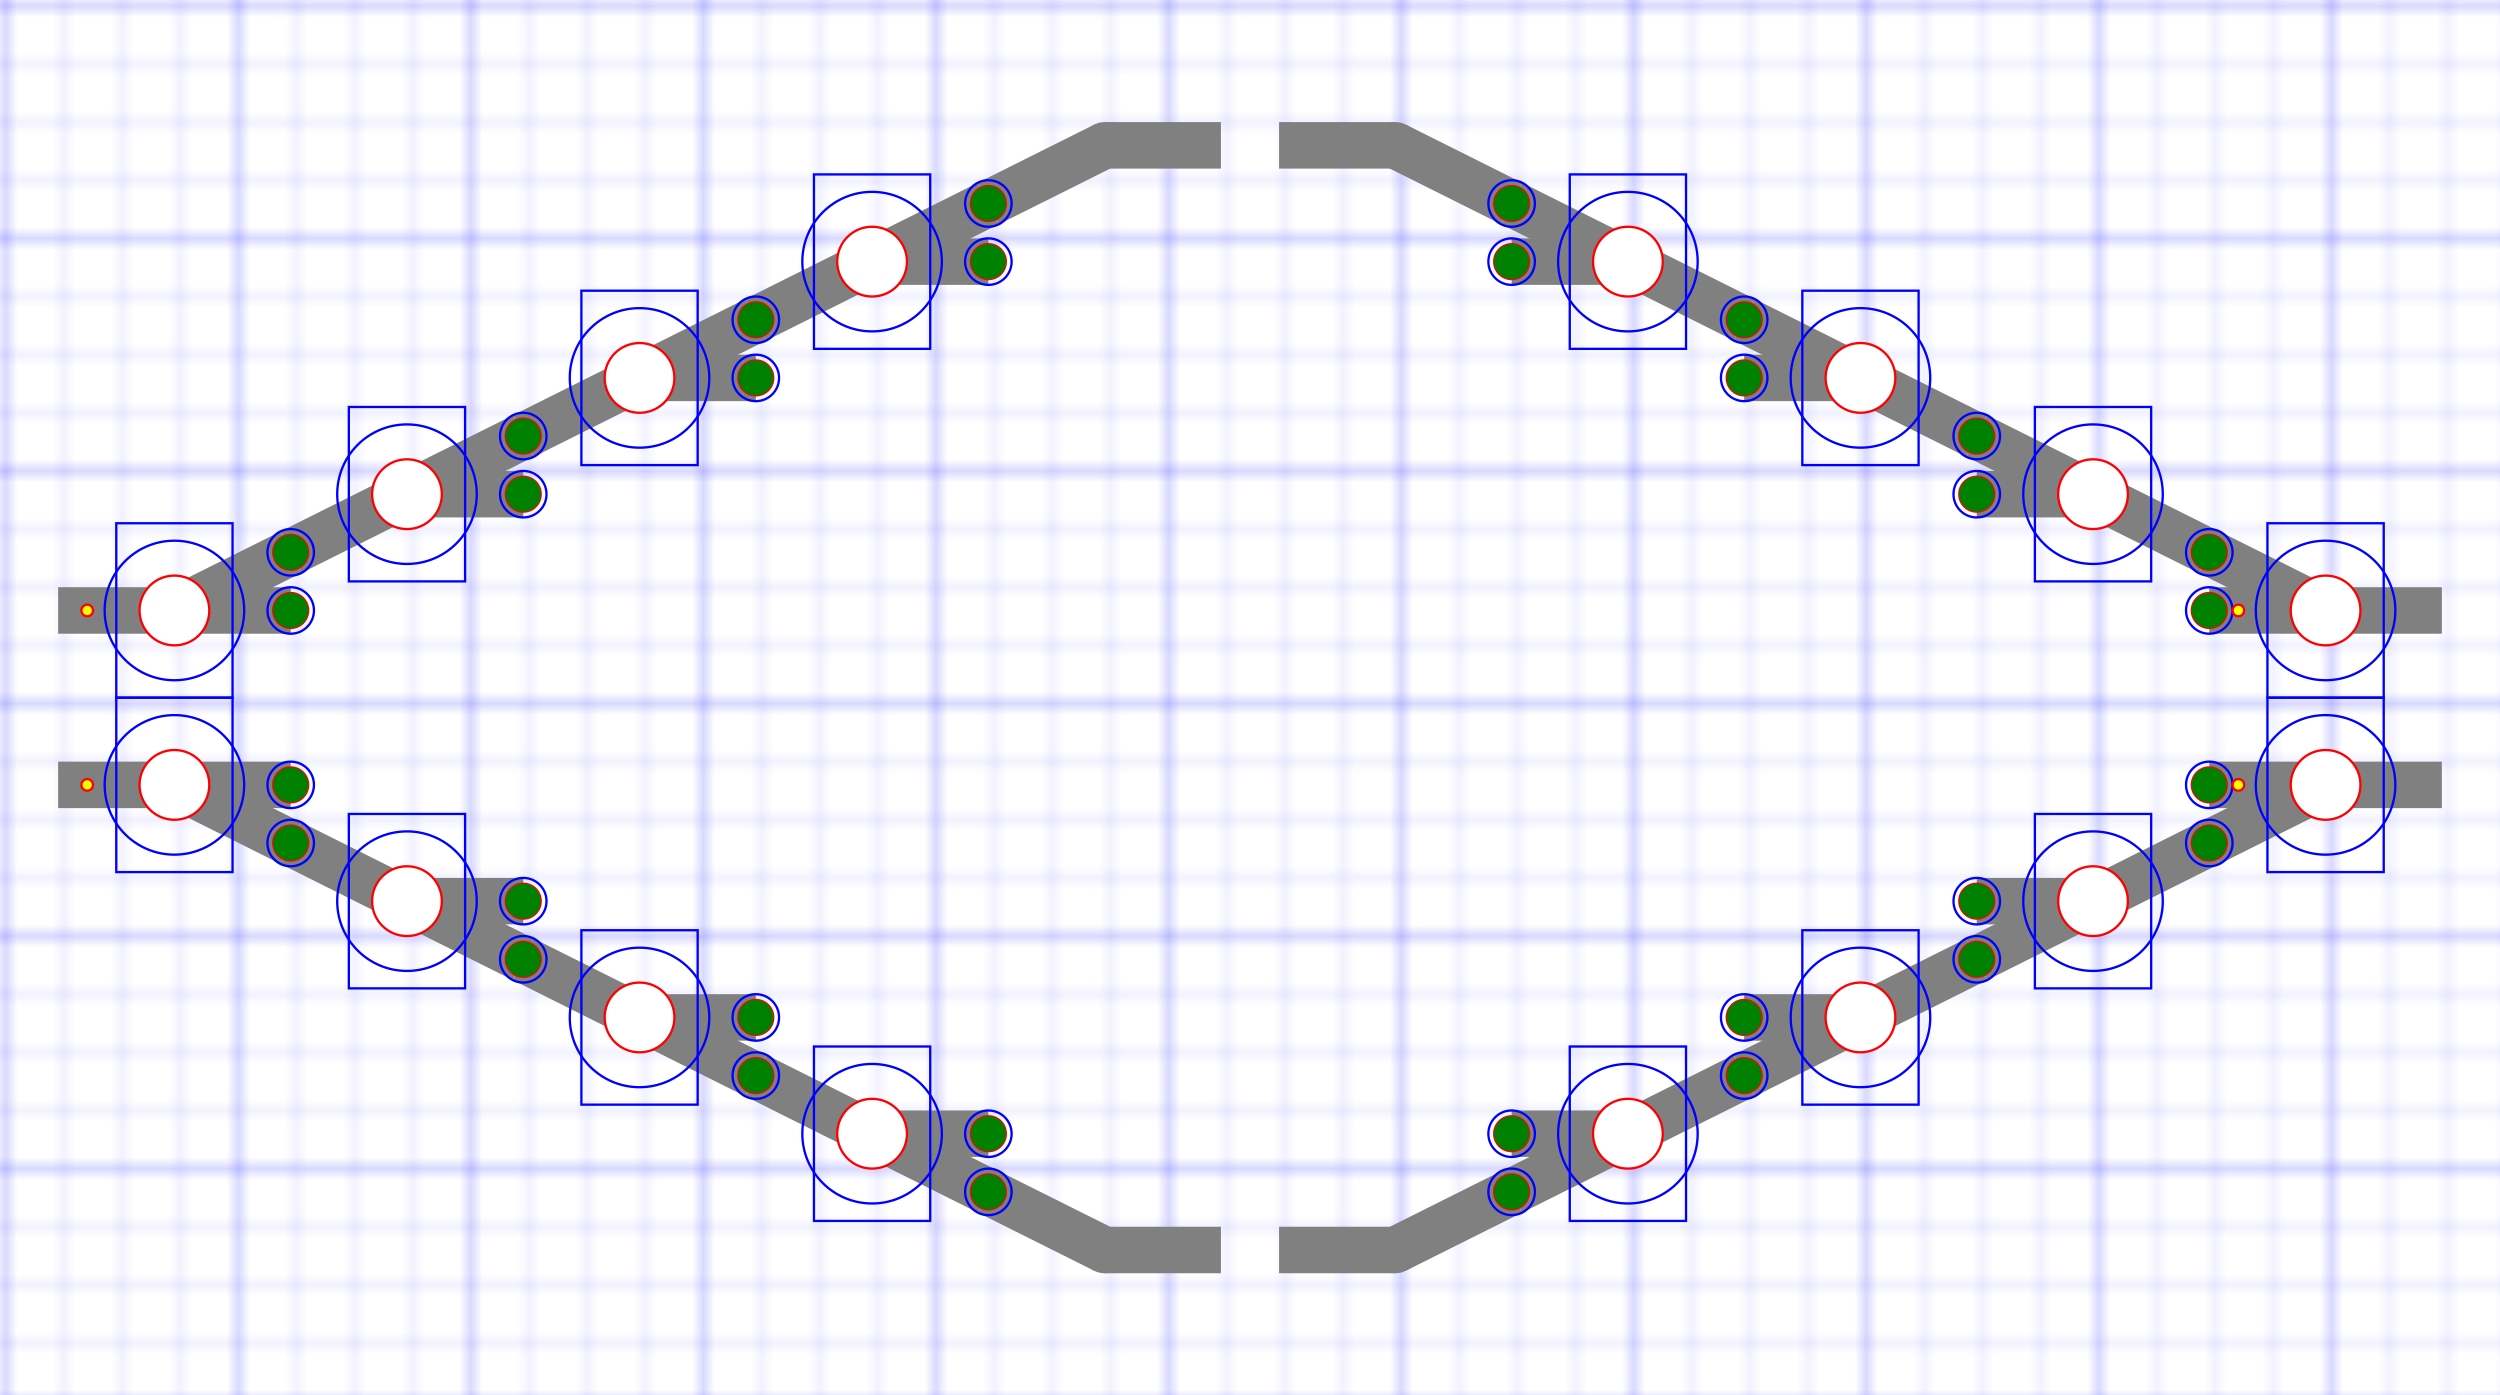 <?xml version="1.0" encoding="utf-8" ?>
<svg baseProfile="full" height="12.0cm" version="1.1" viewBox="0,0,215,120" width="21.5cm" xmlns="http://www.w3.org/2000/svg" xmlns:ev="http://www.w3.org/2001/xml-events" xmlns:inkscape="http://www.inkscape.org/namespaces/inkscape" xmlns:sodipodi="http://sodipodi.sourceforge.net/DTD/sodipodi-0.dtd" xmlns:xlink="http://www.w3.org/1999/xlink"><defs><pattern height="5" id="id3" patternUnits="userSpaceOnUse" width="5"><path d="M 5 0 L 0 0 0 5" fill="none" stroke="rgb(0%,0%,100%)" stroke-width="0.1" /></pattern><pattern height="20" id="id4" patternUnits="userSpaceOnUse" width="20"><rect fill="url(#id3) none" height="20" width="20" x="0" y="0" /><path d="M 20 0 L 0 0 0 20" fill="none" stroke="rgb(0%,0%,100%)" stroke-width="0.2" /></pattern></defs><g inkscape:groupmode="layer" inkscape:label="GridLayer" sodipodi:insensitive="1"><rect fill="white" height="120" width="215" x="0" y="0" /><rect fill="url(#id4) none" height="120" width="215" x="0" y="0" /></g><g inkscape:groupmode="layer" inkscape:label="Track" sodipodi:insensitive="1"><line stroke="gray" stroke-width="4" x1="5.0" x2="25.0" y1="52.5" y2="52.5" /><line stroke="gray" stroke-width="4" x1="15.0" x2="25.0" y1="52.5" y2="47.5" /><circle cx="15.0" cy="52.5" fill="white" r="3.0" /><line stroke="gray" stroke-width="4" x1="25.0" x2="45.0" y1="47.5" y2="37.5" /><line stroke="gray" stroke-width="4" x1="35.0" x2="45.0" y1="42.5" y2="42.5" /><circle cx="35.0" cy="42.5" fill="white" r="3.0" /><line stroke="gray" stroke-width="4" x1="45.0" x2="65.0" y1="37.5" y2="27.5" /><line stroke="gray" stroke-width="4" x1="55.0" x2="65.0" y1="32.5" y2="32.5" /><circle cx="55.0" cy="32.5" fill="white" r="3.0" /><line stroke="gray" stroke-width="4" x1="65.0" x2="85.0" y1="27.5" y2="17.5" /><line stroke="gray" stroke-width="4" x1="75.0" x2="85.0" y1="22.5" y2="22.5" /><circle cx="75.0" cy="22.5" fill="white" r="3.0" /><line stroke="gray" stroke-width="4" x1="95.0" x2="105.0" y1="12.5" y2="12.5" /><line stroke="gray" stroke-width="4" x1="85.0" x2="95.0" y1="17.5" y2="12.5" /><circle cx="95.0" cy="12.5" fill="gray" r="2.0" /><line stroke="gray" stroke-width="4" x1="5.0" x2="25.0" y1="67.5" y2="67.5" /><line stroke="gray" stroke-width="4" x1="15.0" x2="25.0" y1="67.5" y2="72.5" /><circle cx="15.0" cy="67.5" fill="white" r="3.0" /><line stroke="gray" stroke-width="4" x1="25.0" x2="45.0" y1="72.5" y2="82.5" /><line stroke="gray" stroke-width="4" x1="35.0" x2="45.0" y1="77.5" y2="77.5" /><circle cx="35.0" cy="77.5" fill="white" r="3.0" /><line stroke="gray" stroke-width="4" x1="45.0" x2="65.0" y1="82.5" y2="92.5" /><line stroke="gray" stroke-width="4" x1="55.0" x2="65.0" y1="87.5" y2="87.5" /><circle cx="55.0" cy="87.5" fill="white" r="3.0" /><line stroke="gray" stroke-width="4" x1="65.0" x2="85.0" y1="92.5" y2="102.5" /><line stroke="gray" stroke-width="4" x1="75.0" x2="85.0" y1="97.5" y2="97.5" /><circle cx="75.0" cy="97.5" fill="white" r="3.0" /><line stroke="gray" stroke-width="4" x1="95.0" x2="105.0" y1="107.5" y2="107.5" /><line stroke="gray" stroke-width="4" x1="85.0" x2="95.0" y1="102.5" y2="107.5" /><circle cx="95.0" cy="107.5" fill="gray" r="2.0" /><line stroke="gray" stroke-width="4" x1="210.0" x2="190.0" y1="52.5" y2="52.5" /><line stroke="gray" stroke-width="4" x1="200.0" x2="190.0" y1="52.5" y2="47.5" /><circle cx="200.0" cy="52.5" fill="white" r="3.0" /><line stroke="gray" stroke-width="4" x1="190.0" x2="170.0" y1="47.5" y2="37.5" /><line stroke="gray" stroke-width="4" x1="180.0" x2="170.0" y1="42.5" y2="42.5" /><circle cx="180.0" cy="42.5" fill="white" r="3.0" /><line stroke="gray" stroke-width="4" x1="170.0" x2="150.0" y1="37.5" y2="27.5" /><line stroke="gray" stroke-width="4" x1="160.0" x2="150.0" y1="32.5" y2="32.5" /><circle cx="160.0" cy="32.5" fill="white" r="3.0" /><line stroke="gray" stroke-width="4" x1="150.0" x2="130.0" y1="27.5" y2="17.5" /><line stroke="gray" stroke-width="4" x1="140.0" x2="130.0" y1="22.5" y2="22.5" /><circle cx="140.0" cy="22.5" fill="white" r="3.0" /><line stroke="gray" stroke-width="4" x1="120.0" x2="110.0" y1="12.5" y2="12.5" /><line stroke="gray" stroke-width="4" x1="130.0" x2="120.0" y1="17.5" y2="12.5" /><circle cx="120.0" cy="12.5" fill="gray" r="2.0" /><line stroke="gray" stroke-width="4" x1="210.0" x2="190.0" y1="67.5" y2="67.5" /><line stroke="gray" stroke-width="4" x1="200.0" x2="190.0" y1="67.5" y2="72.5" /><circle cx="200.0" cy="67.5" fill="white" r="3.0" /><line stroke="gray" stroke-width="4" x1="190.0" x2="170.0" y1="72.5" y2="82.5" /><line stroke="gray" stroke-width="4" x1="180.0" x2="170.0" y1="77.5" y2="77.5" /><circle cx="180.0" cy="77.5" fill="white" r="3.0" /><line stroke="gray" stroke-width="4" x1="170.0" x2="150.0" y1="82.5" y2="92.5" /><line stroke="gray" stroke-width="4" x1="160.0" x2="150.0" y1="87.5" y2="87.5" /><circle cx="160.0" cy="87.5" fill="white" r="3.0" /><line stroke="gray" stroke-width="4" x1="150.0" x2="130.0" y1="92.5" y2="102.5" /><line stroke="gray" stroke-width="4" x1="140.0" x2="130.0" y1="97.5" y2="97.5" /><circle cx="140.0" cy="97.5" fill="white" r="3.0" /><line stroke="gray" stroke-width="4" x1="120.0" x2="110.0" y1="107.5" y2="107.5" /><line stroke="gray" stroke-width="4" x1="130.0" x2="120.0" y1="102.5" y2="107.5" /><circle cx="120.0" cy="107.5" fill="gray" r="2.0" /></g><g inkscape:groupmode="layer" inkscape:label="Cut" sodipodi:insensitive="1"><circle cx="15.0" cy="52.5" fill="none" r="3.0" stroke="red" stroke-width="0.2" /><circle cx="15.0" cy="52.5" fill="none" r="6.0" stroke="blue" stroke-width="0.2" /><rect fill="none" height="15" stroke="blue" stroke-width="0.2" width="10" x="10.0" y="45.0" /><circle cx="25.0" cy="47.5" fill="none" r="1.5" stroke="red" stroke-width="0.2" /><circle cx="25.0" cy="47.5" fill="none" r="2.0" stroke="blue" stroke-width="0.2" /><circle cx="25.0" cy="52.5" fill="none" r="1.5" stroke="red" stroke-width="0.2" /><circle cx="25.0" cy="52.5" fill="none" r="2.0" stroke="blue" stroke-width="0.2" /><circle cx="35.0" cy="42.5" fill="none" r="3.0" stroke="red" stroke-width="0.2" /><circle cx="35.0" cy="42.5" fill="none" r="6.0" stroke="blue" stroke-width="0.2" /><rect fill="none" height="15" stroke="blue" stroke-width="0.2" width="10" x="30.0" y="35.0" /><circle cx="45.0" cy="42.5" fill="none" r="1.5" stroke="red" stroke-width="0.2" /><circle cx="45.0" cy="42.5" fill="none" r="2.0" stroke="blue" stroke-width="0.2" /><circle cx="45.0" cy="37.5" fill="none" r="1.5" stroke="red" stroke-width="0.2" /><circle cx="45.0" cy="37.5" fill="none" r="2.0" stroke="blue" stroke-width="0.2" /><circle cx="55.0" cy="32.5" fill="none" r="3.0" stroke="red" stroke-width="0.2" /><circle cx="55.0" cy="32.5" fill="none" r="6.0" stroke="blue" stroke-width="0.2" /><rect fill="none" height="15" stroke="blue" stroke-width="0.2" width="10" x="50.0" y="25.0" /><circle cx="65.0" cy="32.5" fill="none" r="1.5" stroke="red" stroke-width="0.2" /><circle cx="65.0" cy="32.5" fill="none" r="2.0" stroke="blue" stroke-width="0.2" /><circle cx="65.0" cy="27.5" fill="none" r="1.5" stroke="red" stroke-width="0.2" /><circle cx="65.0" cy="27.5" fill="none" r="2.0" stroke="blue" stroke-width="0.2" /><circle cx="75.0" cy="22.5" fill="none" r="3.0" stroke="red" stroke-width="0.2" /><circle cx="75.0" cy="22.5" fill="none" r="6.0" stroke="blue" stroke-width="0.2" /><rect fill="none" height="15" stroke="blue" stroke-width="0.2" width="10" x="70.0" y="15.0" /><circle cx="85.0" cy="22.5" fill="none" r="1.5" stroke="red" stroke-width="0.2" /><circle cx="85.0" cy="22.5" fill="none" r="2.0" stroke="blue" stroke-width="0.2" /><circle cx="85.0" cy="17.5" fill="none" r="1.5" stroke="red" stroke-width="0.2" /><circle cx="85.0" cy="17.5" fill="none" r="2.0" stroke="blue" stroke-width="0.2" /><circle cx="15.0" cy="67.5" fill="none" r="3.0" stroke="red" stroke-width="0.2" /><circle cx="15.0" cy="67.5" fill="none" r="6.0" stroke="blue" stroke-width="0.2" /><rect fill="none" height="15" stroke="blue" stroke-width="0.2" width="10" x="10.0" y="60.0" /><circle cx="25.0" cy="72.5" fill="none" r="1.5" stroke="red" stroke-width="0.2" /><circle cx="25.0" cy="72.5" fill="none" r="2.0" stroke="blue" stroke-width="0.2" /><circle cx="25.0" cy="67.5" fill="none" r="1.5" stroke="red" stroke-width="0.2" /><circle cx="25.0" cy="67.5" fill="none" r="2.0" stroke="blue" stroke-width="0.2" /><circle cx="35.0" cy="77.5" fill="none" r="3.0" stroke="red" stroke-width="0.2" /><circle cx="35.0" cy="77.5" fill="none" r="6.0" stroke="blue" stroke-width="0.2" /><rect fill="none" height="15" stroke="blue" stroke-width="0.2" width="10" x="30.0" y="70.0" /><circle cx="45.0" cy="77.5" fill="none" r="1.5" stroke="red" stroke-width="0.2" /><circle cx="45.0" cy="77.5" fill="none" r="2.0" stroke="blue" stroke-width="0.2" /><circle cx="45.0" cy="82.5" fill="none" r="1.5" stroke="red" stroke-width="0.2" /><circle cx="45.0" cy="82.5" fill="none" r="2.0" stroke="blue" stroke-width="0.2" /><circle cx="55.0" cy="87.5" fill="none" r="3.0" stroke="red" stroke-width="0.2" /><circle cx="55.0" cy="87.5" fill="none" r="6.0" stroke="blue" stroke-width="0.2" /><rect fill="none" height="15" stroke="blue" stroke-width="0.2" width="10" x="50.0" y="80.0" /><circle cx="65.0" cy="87.5" fill="none" r="1.5" stroke="red" stroke-width="0.2" /><circle cx="65.0" cy="87.5" fill="none" r="2.0" stroke="blue" stroke-width="0.2" /><circle cx="65.0" cy="92.5" fill="none" r="1.5" stroke="red" stroke-width="0.2" /><circle cx="65.0" cy="92.5" fill="none" r="2.0" stroke="blue" stroke-width="0.2" /><circle cx="75.0" cy="97.5" fill="none" r="3.0" stroke="red" stroke-width="0.2" /><circle cx="75.0" cy="97.5" fill="none" r="6.0" stroke="blue" stroke-width="0.2" /><rect fill="none" height="15" stroke="blue" stroke-width="0.2" width="10" x="70.0" y="90.0" /><circle cx="85.0" cy="97.5" fill="none" r="1.5" stroke="red" stroke-width="0.2" /><circle cx="85.0" cy="97.5" fill="none" r="2.0" stroke="blue" stroke-width="0.2" /><circle cx="85.0" cy="102.5" fill="none" r="1.5" stroke="red" stroke-width="0.2" /><circle cx="85.0" cy="102.5" fill="none" r="2.0" stroke="blue" stroke-width="0.2" /><circle cx="200.0" cy="52.5" fill="none" r="3.0" stroke="red" stroke-width="0.2" /><circle cx="200.0" cy="52.5" fill="none" r="6.0" stroke="blue" stroke-width="0.2" /><rect fill="none" height="15" stroke="blue" stroke-width="0.2" width="10" x="195.0" y="45.0" /><circle cx="190.0" cy="47.5" fill="none" r="1.5" stroke="red" stroke-width="0.2" /><circle cx="190.0" cy="47.5" fill="none" r="2.0" stroke="blue" stroke-width="0.2" /><circle cx="190.0" cy="52.5" fill="none" r="1.5" stroke="red" stroke-width="0.2" /><circle cx="190.0" cy="52.5" fill="none" r="2.0" stroke="blue" stroke-width="0.2" /><circle cx="180.0" cy="42.5" fill="none" r="3.0" stroke="red" stroke-width="0.2" /><circle cx="180.0" cy="42.5" fill="none" r="6.0" stroke="blue" stroke-width="0.2" /><rect fill="none" height="15" stroke="blue" stroke-width="0.2" width="10" x="175.0" y="35.0" /><circle cx="170.0" cy="42.5" fill="none" r="1.5" stroke="red" stroke-width="0.2" /><circle cx="170.0" cy="42.5" fill="none" r="2.0" stroke="blue" stroke-width="0.2" /><circle cx="170.0" cy="37.5" fill="none" r="1.5" stroke="red" stroke-width="0.2" /><circle cx="170.0" cy="37.5" fill="none" r="2.0" stroke="blue" stroke-width="0.2" /><circle cx="160.0" cy="32.5" fill="none" r="3.0" stroke="red" stroke-width="0.2" /><circle cx="160.0" cy="32.5" fill="none" r="6.0" stroke="blue" stroke-width="0.2" /><rect fill="none" height="15" stroke="blue" stroke-width="0.2" width="10" x="155.0" y="25.0" /><circle cx="150.0" cy="32.5" fill="none" r="1.5" stroke="red" stroke-width="0.2" /><circle cx="150.0" cy="32.5" fill="none" r="2.0" stroke="blue" stroke-width="0.2" /><circle cx="150.0" cy="27.5" fill="none" r="1.5" stroke="red" stroke-width="0.2" /><circle cx="150.0" cy="27.5" fill="none" r="2.0" stroke="blue" stroke-width="0.2" /><circle cx="140.0" cy="22.5" fill="none" r="3.0" stroke="red" stroke-width="0.2" /><circle cx="140.0" cy="22.5" fill="none" r="6.0" stroke="blue" stroke-width="0.2" /><rect fill="none" height="15" stroke="blue" stroke-width="0.2" width="10" x="135.0" y="15.0" /><circle cx="130.0" cy="22.5" fill="none" r="1.5" stroke="red" stroke-width="0.2" /><circle cx="130.0" cy="22.5" fill="none" r="2.0" stroke="blue" stroke-width="0.2" /><circle cx="130.0" cy="17.5" fill="none" r="1.5" stroke="red" stroke-width="0.2" /><circle cx="130.0" cy="17.5" fill="none" r="2.0" stroke="blue" stroke-width="0.2" /><circle cx="200.0" cy="67.5" fill="none" r="3.0" stroke="red" stroke-width="0.2" /><circle cx="200.0" cy="67.5" fill="none" r="6.0" stroke="blue" stroke-width="0.2" /><rect fill="none" height="15" stroke="blue" stroke-width="0.2" width="10" x="195.0" y="60.0" /><circle cx="190.0" cy="72.5" fill="none" r="1.5" stroke="red" stroke-width="0.2" /><circle cx="190.0" cy="72.5" fill="none" r="2.0" stroke="blue" stroke-width="0.2" /><circle cx="190.0" cy="67.5" fill="none" r="1.5" stroke="red" stroke-width="0.2" /><circle cx="190.0" cy="67.5" fill="none" r="2.0" stroke="blue" stroke-width="0.2" /><circle cx="180.0" cy="77.5" fill="none" r="3.0" stroke="red" stroke-width="0.2" /><circle cx="180.0" cy="77.5" fill="none" r="6.0" stroke="blue" stroke-width="0.2" /><rect fill="none" height="15" stroke="blue" stroke-width="0.2" width="10" x="175.0" y="70.0" /><circle cx="170.0" cy="77.5" fill="none" r="1.5" stroke="red" stroke-width="0.2" /><circle cx="170.0" cy="77.5" fill="none" r="2.0" stroke="blue" stroke-width="0.2" /><circle cx="170.0" cy="82.5" fill="none" r="1.5" stroke="red" stroke-width="0.2" /><circle cx="170.0" cy="82.5" fill="none" r="2.0" stroke="blue" stroke-width="0.2" /><circle cx="160.0" cy="87.5" fill="none" r="3.0" stroke="red" stroke-width="0.2" /><circle cx="160.0" cy="87.5" fill="none" r="6.0" stroke="blue" stroke-width="0.2" /><rect fill="none" height="15" stroke="blue" stroke-width="0.2" width="10" x="155.0" y="80.0" /><circle cx="150.0" cy="87.5" fill="none" r="1.5" stroke="red" stroke-width="0.2" /><circle cx="150.0" cy="87.5" fill="none" r="2.0" stroke="blue" stroke-width="0.2" /><circle cx="150.0" cy="92.5" fill="none" r="1.5" stroke="red" stroke-width="0.2" /><circle cx="150.0" cy="92.5" fill="none" r="2.0" stroke="blue" stroke-width="0.2" /><circle cx="140.0" cy="97.5" fill="none" r="3.0" stroke="red" stroke-width="0.2" /><circle cx="140.0" cy="97.5" fill="none" r="6.0" stroke="blue" stroke-width="0.2" /><rect fill="none" height="15" stroke="blue" stroke-width="0.2" width="10" x="135.0" y="90.0" /><circle cx="130.0" cy="97.5" fill="none" r="1.5" stroke="red" stroke-width="0.2" /><circle cx="130.0" cy="97.5" fill="none" r="2.0" stroke="blue" stroke-width="0.2" /><circle cx="130.0" cy="102.5" fill="none" r="1.5" stroke="red" stroke-width="0.2" /><circle cx="130.0" cy="102.5" fill="none" r="2.0" stroke="blue" stroke-width="0.2" /></g><g inkscape:groupmode="layer" inkscape:label="Led" sodipodi:insensitive="1"><circle cx="7.5" cy="52.5" fill="yellow" r="0.5" stroke="red" stroke-width="0.2" /><circle cx="7.5" cy="67.5" fill="yellow" r="0.5" stroke="red" stroke-width="0.2" /><circle cx="192.5" cy="52.5" fill="yellow" r="0.5" stroke="red" stroke-width="0.2" /><circle cx="192.5" cy="67.5" fill="yellow" r="0.5" stroke="red" stroke-width="0.2" /><circle cx="25.0" cy="47.5" fill="green" r="1.5" /><circle cx="25.0" cy="52.5" fill="green" r="1.5" /><circle cx="45.0" cy="42.5" fill="green" r="1.5" /><circle cx="45.0" cy="37.5" fill="green" r="1.5" /><circle cx="65.0" cy="32.5" fill="green" r="1.5" /><circle cx="65.0" cy="27.5" fill="green" r="1.5" /><circle cx="85.0" cy="22.5" fill="green" r="1.5" /><circle cx="85.0" cy="17.5" fill="green" r="1.5" /><circle cx="25.0" cy="72.5" fill="green" r="1.5" /><circle cx="25.0" cy="67.5" fill="green" r="1.5" /><circle cx="45.0" cy="77.5" fill="green" r="1.5" /><circle cx="45.0" cy="82.5" fill="green" r="1.5" /><circle cx="65.0" cy="87.5" fill="green" r="1.5" /><circle cx="65.0" cy="92.5" fill="green" r="1.5" /><circle cx="85.0" cy="97.5" fill="green" r="1.5" /><circle cx="85.0" cy="102.5" fill="green" r="1.5" /><circle cx="190.0" cy="47.5" fill="green" r="1.5" /><circle cx="190.0" cy="52.5" fill="green" r="1.5" /><circle cx="170.0" cy="42.5" fill="green" r="1.5" /><circle cx="170.0" cy="37.5" fill="green" r="1.5" /><circle cx="150.0" cy="32.5" fill="green" r="1.5" /><circle cx="150.0" cy="27.5" fill="green" r="1.5" /><circle cx="130.0" cy="22.5" fill="green" r="1.5" /><circle cx="130.0" cy="17.5" fill="green" r="1.5" /><circle cx="190.0" cy="72.5" fill="green" r="1.5" /><circle cx="190.0" cy="67.5" fill="green" r="1.5" /><circle cx="170.0" cy="77.5" fill="green" r="1.5" /><circle cx="170.0" cy="82.5" fill="green" r="1.5" /><circle cx="150.0" cy="87.5" fill="green" r="1.5" /><circle cx="150.0" cy="92.5" fill="green" r="1.5" /><circle cx="130.0" cy="97.5" fill="green" r="1.5" /><circle cx="130.0" cy="102.5" fill="green" r="1.5" /></g></svg>